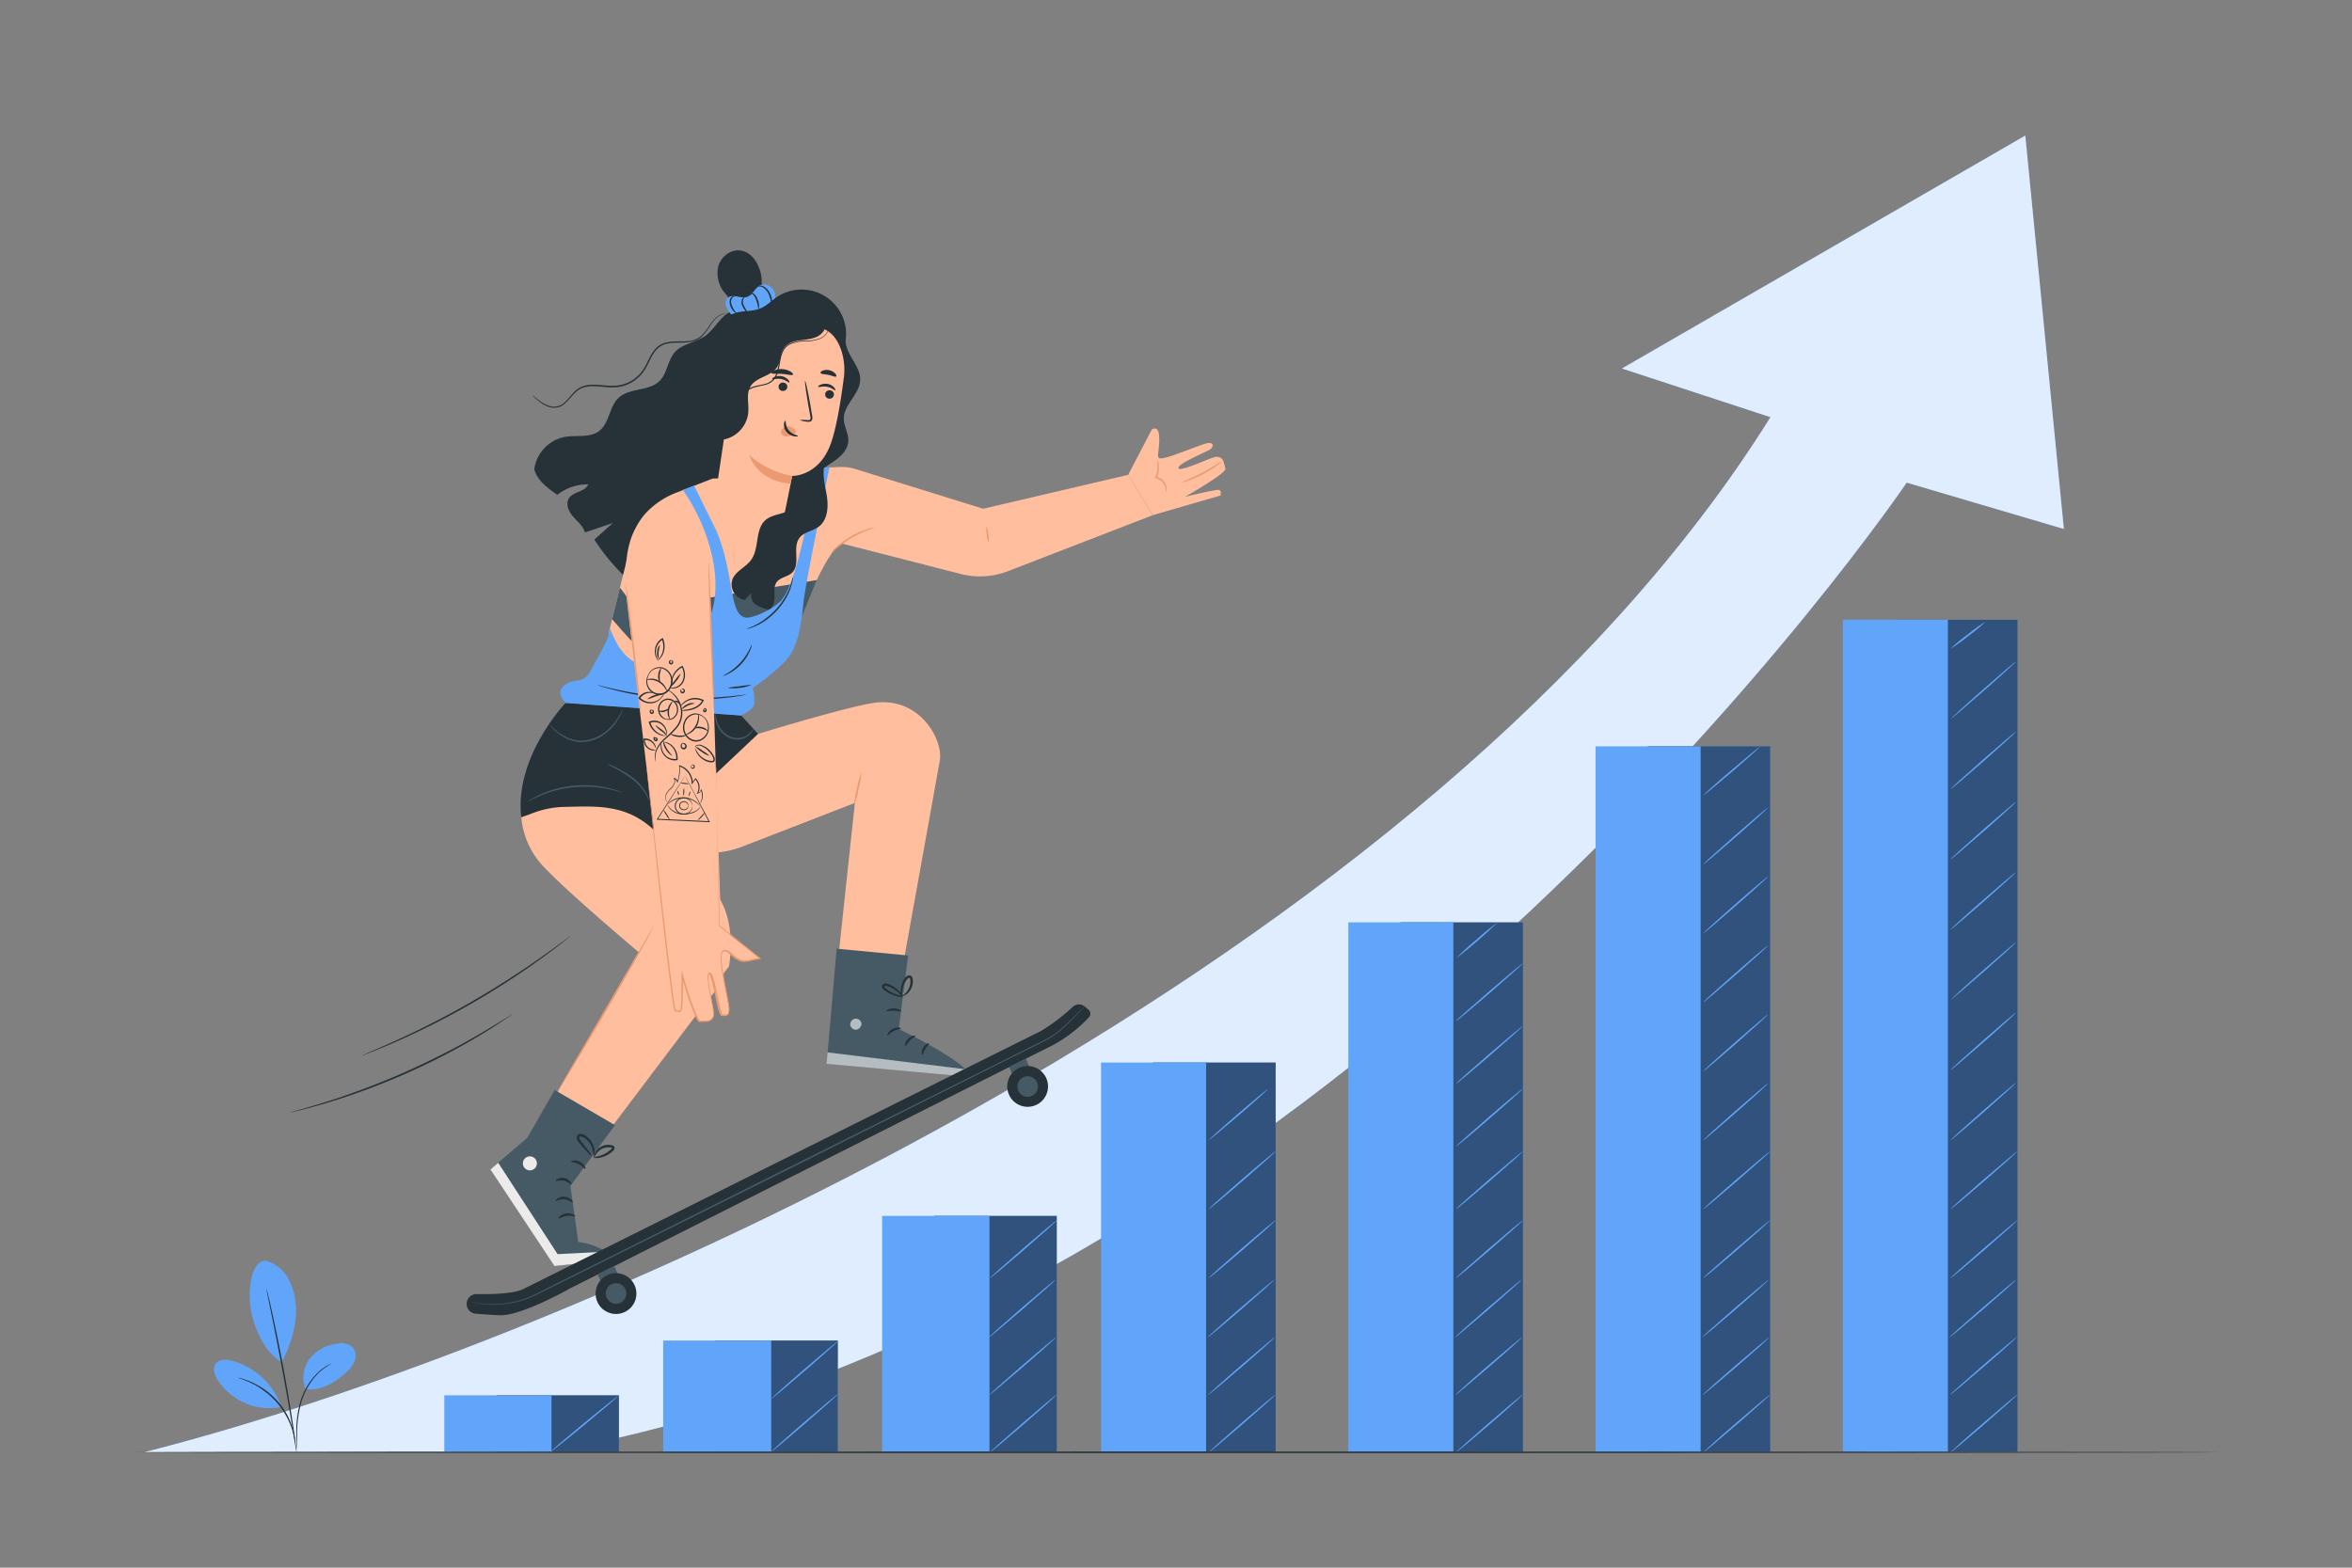 <svg preserveAspectRatio="none" xmlns="http://www.w3.org/2000/svg" viewBox="0 0 750 500"><rect x="0" y="0" width="750" height="500" fill="#808080" stroke="none"/><g id="freepik--Arrow--inject-11"><path d="M45.94,463.19c143.26-36.39,411-157.53,518.62-330.14l-47.37-15.52L645.82,43.24l12.3,125.47L608,153.93S430,417.13,175.59,463Z" style="fill:#60A5FA"></path><g style="opacity:0.8"><path d="M45.94,463.19c143.26-36.39,411-157.53,518.62-330.14l-47.37-15.52L645.82,43.24l12.3,125.47L608,153.93S430,417.13,175.59,463Z" style="fill:#fff"></path></g></g><g id="freepik--Character--inject-11"><path d="M163.44,323.42a5.59,5.59,0,0,1-.64.47l-1.88,1.28c-.81.55-1.82,1.22-3,2s-2.52,1.62-4,2.51c-3,1.84-6.66,3.91-10.78,6.1s-8.74,4.43-13.66,6.61-9.71,4.06-14.09,5.66-8.38,2.88-11.77,3.88c-1.68.52-3.23.92-4.58,1.3s-2.51.68-3.47.91l-2.21.53a5.07,5.07,0,0,1-.78.15,5.08,5.08,0,0,1,.75-.25l2.19-.62c1-.26,2.11-.58,3.45-1s2.87-.83,4.55-1.38c3.36-1,7.34-2.37,11.71-4s9.13-3.51,14-5.68,9.51-4.43,13.65-6.56,7.79-4.2,10.82-6c1.53-.87,2.88-1.72,4.08-2.44s2.22-1.36,3.05-1.89l1.93-1.19A4.15,4.15,0,0,1,163.44,323.42Z" style="fill:#263238"></path><path d="M181.91,298.51a4.08,4.08,0,0,1-.59.52l-1.75,1.4c-1.52,1.22-3.77,2.92-6.58,5a257.43,257.43,0,0,1-22.85,14.77,255.11,255.11,0,0,1-24.3,12.25c-3.2,1.39-5.8,2.46-7.62,3.16l-2.09.8a5.58,5.58,0,0,1-.75.25,3.93,3.93,0,0,1,.71-.34l2.06-.89c1.79-.75,4.37-1.88,7.54-3.31,6.34-2.86,15-7.08,24.2-12.36s17.22-10.6,22.89-14.62c2.84-2,5.11-3.67,6.67-4.84l1.81-1.32A4.86,4.86,0,0,1,181.91,298.51Z" style="fill:#263238"></path><path d="M170.35,149.75a12.22,12.22,0,0,1,9.83-10.42c3.7-.62,7.93.4,10.9-1.88,3.28-2.52,3.17-7.77,6.19-10.59,3.47-3.22,9.58-2,13-5.3,2.54-2.49,2.61-6.69,5-9.32s6.74-3,9.74-5.21c3.33-2.43,5.13-7.17,9.17-8a7.48,7.48,0,0,1,6.39,2.27,22.32,22.32,0,0,1,3.91,5.83l13.12,25a5.44,5.44,0,0,1,.78,2.2c.12,2.17-2.14,3.57-4,4.75a24.24,24.24,0,0,0-9.73,12.5c-1.08,3.19-1.83,7-4.87,8.5-2.36,1.13-5.39.34-7.55,1.8-3.12,2.1-2.16,6.93-3.69,10.37-1.42,3.21-5,5-8.38,5.73s-7,.9-10.3,2.12-6.38,4-6.47,7.52a67.7,67.7,0,0,1-13.87-15.52l5.9-5.29-8.9,3c-.59-2.06-2.4-3.48-3.8-5.09s-2.45-4-1.28-5.83c1.42-2.15,5.2-2,6.11-4.42a15.82,15.82,0,0,0-9.85,3.35c-3.12-2.22-6.26-4.43-7.33-8.11" style="fill:#263238"></path><path d="M169.8,126a6.6,6.6,0,0,1,.6.49c.38.32.94.8,1.71,1.36a10.48,10.48,0,0,0,3,1.6,4.8,4.8,0,0,0,4.26-.58c1.4-.93,2.41-2.54,3.86-4a7,7,0,0,1,2.69-1.69,10.19,10.19,0,0,1,3.32-.48c2.29,0,4.64.46,7.05.31a11.46,11.46,0,0,0,6.75-2.79,11,11,0,0,0,2.4-2.89c.64-1.07,1.14-2.21,1.72-3.31a11.73,11.73,0,0,1,2.06-3,6.55,6.55,0,0,1,3.08-1.75c2.27-.57,4.45-.3,6.43-.44a7.38,7.38,0,0,0,5-1.82,24.06,24.06,0,0,0,2.78-3.62,10.22,10.22,0,0,1,2.41-2.54,4.9,4.9,0,0,1,2-.86,2.83,2.83,0,0,1,.77,0,5,5,0,0,0-2.69,1,10.2,10.2,0,0,0-2.3,2.54,22.7,22.7,0,0,1-2.77,3.72,6.29,6.29,0,0,1-2.32,1.44,11,11,0,0,1-2.9.54c-2,.15-4.19-.09-6.33.47a6,6,0,0,0-2.85,1.64,11.41,11.41,0,0,0-2,2.93c-.56,1.08-1.07,2.23-1.72,3.34a12,12,0,0,1-9.56,5.92c-2.5.14-4.86-.35-7.08-.35a10,10,0,0,0-3.18.44,6.66,6.66,0,0,0-2.54,1.58c-1.41,1.36-2.46,3-3.95,4a5,5,0,0,1-2.35.84,5.62,5.62,0,0,1-2.2-.28,10.41,10.41,0,0,1-3-1.71,19.19,19.19,0,0,1-1.66-1.45A4.32,4.32,0,0,1,169.8,126Z" style="fill:#263238"></path><path d="M180.39,224.14s-16.46,17.19-14.17,36.56c0,0,29.69,12.71,30.88,13.07s13.45-4.34,13.45-4.34l31.19-35.36-5.41-5.9Z" style="fill:#263238"></path><path d="M198.65,226.19a4.53,4.53,0,0,1-.4,1.1,19.49,19.49,0,0,1-1.55,2.77,16.65,16.65,0,0,1-3.16,3.53,13.68,13.68,0,0,1-5.14,2.69,10.67,10.67,0,0,1-5.8,0,14.78,14.78,0,0,1-4.25-2.1A10.08,10.08,0,0,1,176,232a5.62,5.62,0,0,1-.45-.74c-.09-.18-.12-.27-.11-.28a11.53,11.53,0,0,0,3.08,2.93,15.12,15.12,0,0,0,4.17,1.94,10.33,10.33,0,0,0,5.54-.05,13.54,13.54,0,0,0,5-2.56,17.35,17.35,0,0,0,3.16-3.37C197.94,227.7,198.56,226.15,198.65,226.19Z" style="fill:#455a64"></path><path d="M240.27,232.27s0,.28-.22.71a5.11,5.11,0,0,1-1.26,1.57,5.82,5.82,0,0,1-2.74,1.26,6.3,6.3,0,0,1-3.64-.55,7.17,7.17,0,0,1-2.82-2.35,8.3,8.3,0,0,1-1.25-2.73,8.52,8.52,0,0,1-.25-2,1.74,1.74,0,0,1,.08-.73,25,25,0,0,0,.52,2.63,8.37,8.37,0,0,0,1.27,2.54,7.14,7.14,0,0,0,2.66,2.18,6.14,6.14,0,0,0,3.36.54,5.59,5.59,0,0,0,2.58-1.08A7.15,7.15,0,0,0,240.27,232.27Z" style="fill:#455a64"></path><path d="M193.68,243.65a12.81,12.81,0,0,1,2.49,1,31.1,31.1,0,0,1,5.59,3.35,16,16,0,0,1,4.3,4.9,9.91,9.91,0,0,1,.78,1.83,1.84,1.84,0,0,1,.15.72c-.08,0-.38-1-1.24-2.37a17.87,17.87,0,0,0-4.3-4.68A41.52,41.52,0,0,0,196,245,17.29,17.29,0,0,1,193.68,243.65Z" style="fill:#455a64"></path><path d="M198.38,252.77c0,.09-1.68-.53-4.45-1.11A36.57,36.57,0,0,0,189,251a36.89,36.89,0,0,0-12,1.17,36.53,36.53,0,0,0-4.68,1.61c-2.61,1.1-4.1,2-4.15,1.95a5.27,5.27,0,0,1,1-.7,11,11,0,0,1,1.26-.72c.5-.26,1.06-.58,1.72-.86a33.66,33.66,0,0,1,4.71-1.73,34.4,34.4,0,0,1,12.17-1.19,34.06,34.06,0,0,1,4.95.79c.7.14,1.31.35,1.86.51a12.79,12.79,0,0,1,1.37.46A5.62,5.62,0,0,1,198.38,252.77Z" style="fill:#455a64"></path><path d="M268,148.94l-9.92.35-4.24,43,2.06,3.55c0-.54,7.52-19.88,12.4-22.53l38,9.74a24.88,24.88,0,0,0,15.16-.89l46.11-17.85-7.79-12.88L313.5,162.26l-40.86-12.7A14.17,14.17,0,0,0,268,148.94Z" style="fill:#ffbe9d"></path><path d="M279,168.23a53.38,53.38,0,0,0-7.47,3.31A53.78,53.78,0,0,0,265,176.4a8.34,8.34,0,0,1,1.62-1.8,25.65,25.65,0,0,1,4.69-3.49,26.3,26.3,0,0,1,5.36-2.37A8.67,8.67,0,0,1,279,168.23Z" style="fill:#eb996e"></path><path d="M314.56,167.87a7.45,7.45,0,0,1,.59,2.64,7.35,7.35,0,0,1,.08,2.69,14.14,14.14,0,0,1-.67-5.33Z" style="fill:#eb996e"></path><path d="M359.76,151.41,367.28,137s2-1.45,2.3,1.75c.37,3.81-.81,6.68,0,7.34,1.18,1,13.56-4.56,15.59-4.78s1.71,1.19.89,1.91-10.53,4.56-10.28,6.06,10-3.28,11.85-3.56a2.25,2.25,0,0,1,2.46,1.33l.68,2.41c.41,1.45-12.92,9-12.92,9s10.08-2.49,10.86-2.19.55.71.5,1.77l-21.62,6.25" style="fill:#ffbe9d"></path><path d="M389.76,147.08a7.69,7.69,0,0,1-1.65,1.38,39.42,39.42,0,0,1-9.14,4.82,8,8,0,0,1-2.07.59c0-.14,3-1.26,6.56-3.15S389.67,147,389.76,147.08Z" style="fill:#eb996e"></path><path d="M371.87,157a8.83,8.83,0,0,0-.27-1.71,4.11,4.11,0,0,0-2.78-2.69l-.21-.05-.31-.07.13-.28a8.69,8.69,0,0,0,.69-3.91c-.05-1-.23-1.66-.15-1.68a3.57,3.57,0,0,1,.5,1.64,7.8,7.8,0,0,1-.58,4.15l-.19-.35.24.06a4.29,4.29,0,0,1,3,3.08A2.47,2.47,0,0,1,371.87,157Z" style="fill:#eb996e"></path><path d="M241.74,234.07s29.94-9.17,37.73-10c14.32-1.46,21.31,12.25,20.22,18.44-1.8,10.17-14.08,78.22-14.08,78.22l-20.14,2,7.13-66.65L236.77,270a30.06,30.06,0,0,1-28.89-4h0Z" style="fill:#ffbe9d"></path><path d="M274.71,246.24a29,29,0,0,1-.94,5.39,29.2,29.2,0,0,1-1.43,5.29,30,30,0,0,1,.94-5.4A31,31,0,0,1,274.71,246.24Z" style="fill:#eb996e"></path><path d="M194.37,200.77l7.18-28.94a18.73,18.73,0,0,1,5-8.81h0a26.34,26.34,0,0,1,9-5.85l11.69-4.54,34.14-1.2L254,195.89l-24.74,18.69-15.7,7-21-4.84Z" style="fill:#ffbe9d"></path><polygon points="226.34 190.59 260.45 185 255.66 196.69 252.13 202.2 227.92 211.34 226.34 190.59" style="fill:#455a64"></polygon><path d="M180.39,224.14s-3.73-3.28-.2-5.72,5.69.12,8.35-4.87,5.69-9.68,5.83-12.78,5.54,25.79,28.29,1.82c7.28-7.67,6.25-20.47,3-30.43a61.66,61.66,0,0,0-7.91-15.91l3.58-1.35,7.12,14.42C234.26,183,232.33,196.57,238,197c2,.15,8.66-2.55,11.35-5.8,6-7.27,9.74-37.4,12-42l3.14-.11s-7.74,37.23-8.34,43.47c-.51,5.42-1.46,13.2-5,17.45s-11.08,9.42-11.08,9.42.93,4.32.21,5.78-3.93,3-3.93,3l-55.94-4" style="fill:#60A5FA"></path><path d="M195.19,197.48s6.58,7.59,6.53,7.21-1.64-14.13-1.64-14.13l-2.4-3.13Z" style="fill:#455a64"></path><path d="M239.73,205.51a6,6,0,0,1-.58,2,14.89,14.89,0,0,1-6.82,7.36,6.1,6.1,0,0,1-2,.73,18.65,18.65,0,0,0,9.38-10.12Z" style="fill:#263238"></path><path d="M239.64,218.47a16.44,16.44,0,0,1-7.65.95,24.4,24.4,0,0,1,3.82-.53A23.9,23.9,0,0,1,239.64,218.47Z" style="fill:#263238"></path><path d="M238,221.55l-.48.12-1.37.25c-1.19.21-2.93.45-5.09.67a101.27,101.27,0,0,1-16.92.33,102.39,102.39,0,0,1-16.74-2.47c-2.11-.5-3.81-1-5-1.32l-1.33-.42a2.13,2.13,0,0,1-.46-.18,1.55,1.55,0,0,1,.48.08l1.36.33c1.17.3,2.87.71,5,1.16A113.48,113.48,0,0,0,231,222.24c2.15-.18,3.89-.37,5.09-.52l1.39-.15A1.68,1.68,0,0,1,238,221.55Z" style="fill:#263238"></path><path d="M252.83,184a2.92,2.92,0,0,1-.07.92,6.62,6.62,0,0,1-.2,1.06,13,13,0,0,1-.39,1.38,19.22,19.22,0,0,1-1.53,3.42,24.53,24.53,0,0,1-2.69,3.71,25,25,0,0,1-3.38,3.08,19.48,19.48,0,0,1-3.21,1.92,11.24,11.24,0,0,1-1.32.56,7.2,7.2,0,0,1-1,.34,2.93,2.93,0,0,1-.91.18c0-.09,1.25-.43,3.1-1.4a21.91,21.91,0,0,0,3.09-2,27,27,0,0,0,3.29-3,27.29,27.29,0,0,0,2.66-3.61,21.64,21.64,0,0,0,1.59-3.3C252.57,185.29,252.73,184,252.83,184Z" style="fill:#263238"></path><path d="M289.59,304.74l-3,23.44s22.82,10.93,22.69,15.32l-45.67-4.19,3.18-36.73Z" style="fill:#455a64"></path><g style="opacity:0.6"><path d="M272.62,324.91a1.88,1.88,0,0,0-1.49,2,1.81,1.81,0,0,0,2,1.49,2,2,0,0,0,1.56-2.14,1.86,1.86,0,0,0-2.23-1.32" style="fill:#fff"></path></g><g style="opacity:0.6"><path d="M263.58,339.31l.32-3.66L307.66,341s1.95,1.07,1.59,2.48Z" style="fill:#fff"></path></g><path d="M287.32,328c0,.22-1.15.22-2.32.84s-1.83,1.5-2,1.39.26-1.36,1.68-2.09S287.39,327.82,287.32,328Z" style="fill:#263238"></path><path d="M291.93,330.44c0,.22-1,.51-1.81,1.39s-1.16,1.85-1.38,1.82-.25-1.31.82-2.37S291.94,330.23,291.93,330.44Z" style="fill:#263238"></path><path d="M294.12,336.42c-.2,0-.41-1.11.27-2.28s1.78-1.56,1.85-1.36-.63.78-1.17,1.75S294.35,336.42,294.12,336.42Z" style="fill:#263238"></path><path d="M287.41,322.6c-.11.2-1.11-.21-2.37-.24s-2.29.28-2.39.08.92-.91,2.41-.85S287.54,322.44,287.41,322.6Z" style="fill:#263238"></path><path d="M287.93,317.86a4.35,4.35,0,0,1-2.29-.22,11,11,0,0,1-3.57-1.77,2.77,2.77,0,0,1-.64-.61,1,1,0,0,1,0-1.19,1.25,1.25,0,0,1,1-.42,2.73,2.73,0,0,1,.84.2,8.71,8.71,0,0,1,1.38.61,8.12,8.12,0,0,1,2,1.58c1,1.08,1.26,1.95,1.18,2s-.56-.68-1.56-1.59a9.24,9.24,0,0,0-1.94-1.33,9.13,9.13,0,0,0-1.27-.53c-.48-.17-.89-.21-1,0s-.06.11,0,.26a2.34,2.34,0,0,0,.48.44,11.29,11.29,0,0,0,1.14.8,12.6,12.6,0,0,0,2.13,1.05A15.89,15.89,0,0,1,287.93,317.86Z" style="fill:#263238"></path><path d="M287.61,318.15a3.66,3.66,0,0,1-.4-2.26,7.57,7.57,0,0,1,.54-2.48,7.46,7.46,0,0,1,.71-1.33,1.89,1.89,0,0,1,1.57-1,1.06,1.06,0,0,1,.89.72,2.87,2.87,0,0,1,.16.86,4.87,4.87,0,0,1-.14,1.54,5.3,5.3,0,0,1-1.19,2.28c-1,1.1-2,1.28-2,1.2s.75-.48,1.54-1.55a5.18,5.18,0,0,0,.92-2.08,4.86,4.86,0,0,0,.08-1.33c0-.49-.17-.9-.36-.87s-.65.31-.87.68a7.55,7.55,0,0,0-.68,1.19,8.14,8.14,0,0,0-.65,2.24C287.57,317.27,287.74,318.13,287.61,318.15Z" style="fill:#263238"></path><path d="M238.52,97.14a6.86,6.86,0,0,0,4-4.5,11,11,0,0,0-.12-6.16c-.87-3.06-3-6.08-6.2-6.57s-6.24,1.91-7.13,4.94a9.76,9.76,0,0,0,2.23,8.8c2,2.4,2.62,4.57,7.21,3.49" style="fill:#263238"></path><path d="M233.33,100.31c-.79-.28-1.87-2.58-2-3.42a2.27,2.27,0,0,1,1.08-2.12c1.7-1,3.93.55,5.8-.07s2.47-2.86,4.15-3.67a3.46,3.46,0,0,1,4.22,1.32,4.65,4.65,0,0,1,.06,4.61,7.12,7.12,0,0,1-3.59,3.09,15.63,15.63,0,0,1-4.69,1" style="fill:#60A5FA"></path><path d="M235,100c0,.06-.42-.1-.91-.54a4.59,4.59,0,0,1-1.3-2.22,3.17,3.17,0,0,1-.08-1.46,1.72,1.72,0,0,1,.61-1.06c.6-.46,1.11-.26,1.07-.2s-.43,0-.83.46a2.2,2.2,0,0,0-.28,2.14A7.74,7.74,0,0,0,235,100Z" style="fill:#263238"></path><path d="M238.46,100.24c-.07,0-.23-.28-.54-.73a13.34,13.34,0,0,1-1.17-1.84,2.63,2.63,0,0,1-.09-2.28c.29-.55.7-.68.72-.62s-.23.28-.39.76a2.58,2.58,0,0,0,.22,1.93c.34.72.79,1.35,1,1.88S238.52,100.22,238.46,100.24Z" style="fill:#263238"></path><path d="M241.89,98.7c-.14,0-.15-1.38-.74-2.93a4.69,4.69,0,0,0-1-1.78c-.38-.33-.74-.27-.75-.34s.38-.29.95,0a3.81,3.81,0,0,1,1.25,1.89A4.57,4.57,0,0,1,241.89,98.7Z" style="fill:#263238"></path><path d="M246,97.72a10.38,10.38,0,0,0-1-4.11,5,5,0,0,0-2-2.11,2.16,2.16,0,0,0-1.18-.07c-.07,0,.41-.51,1.29-.27a4.58,4.58,0,0,1,2.3,2.21,6.38,6.38,0,0,1,.83,3A2.31,2.31,0,0,1,246,97.72Z" style="fill:#263238"></path><path d="M269.81,107.09c-.66,2.46.55,5,1.85,7.2s2.76,4.5,2.64,7c-.21,4.51-5.29,7.75-5.24,12.26,0,2.42,1.56,4.66,1.45,7.08s-1.76,4.32-3.61,5.76-4,2.53-5.66,4.14-3,3.88-4.45,5.88L255.32,165l-5.87,1.34L251,139.2" style="fill:#263238"></path><path d="M230.75,103.49c.37-2.27,2.8-3.62,5.07-4s4.66-.28,6.78-1.18c1.88-.79,3.34-2.32,5-3.48a14.19,14.19,0,0,1,22.18,10.92c.19,3.38-1.1,7.08-4.05,8.73-3.43,1.91-7.69.52-11.32-1s-7.75-3.09-11.33-1.48c-2.16,1-3.67,2.93-5.22,4.72s-3.41,3.56-5.75,3.89-5.08-1.55-4.71-3.89" style="fill:#263238"></path><path d="M239.58,105.68a3.84,3.84,0,0,0-4.12,3.19h0l-7.64,51.54c-1.07,6.06,7.55,8.19,14,9.29l.13-.63c6.55,1.11,6.8,1.55,8-4.18,2-9.57,2.67-13.17,2.67-13.11s8.51.2,12.28-10.23c1.87-5.19,3.28-14,4.2-21.28.83-6.54-1.94-15.28-8.5-15.83Z" style="fill:#ffbe9d"></path><path d="M265.91,126a1.4,1.4,0,0,1-1.6,1.14,1.34,1.34,0,0,1-1.18-1.52,1.39,1.39,0,0,1,1.59-1.13A1.34,1.34,0,0,1,265.91,126Z" style="fill:#263238"></path><path d="M266.36,124.47c-.2.15-1.1-.83-2.59-1.11s-2.71.26-2.84,0,.17-.39.71-.65a3.92,3.92,0,0,1,2.32-.25,3.7,3.7,0,0,1,2,1.1C266.37,124.05,266.46,124.41,266.36,124.47Z" style="fill:#263238"></path><path d="M251.05,123.54a1.39,1.39,0,0,1-1.59,1.14,1.35,1.35,0,0,1-1.19-1.52,1.4,1.4,0,0,1,1.6-1.13A1.33,1.33,0,0,1,251.05,123.54Z" style="fill:#263238"></path><path d="M251.71,122c-.21.14-1.11-.83-2.59-1.11s-2.72.25-2.85,0,.18-.39.72-.64a3.82,3.82,0,0,1,2.32-.26,3.64,3.64,0,0,1,2,1.11C251.71,121.54,251.81,121.89,251.71,122Z" style="fill:#263238"></path><path d="M255,134a10.24,10.24,0,0,1,2.5,0c.38,0,.76,0,.87-.22a2,2,0,0,0,0-1.17l-.57-3.11c-.77-4.41-1.25-8-1.07-8s.95,3.52,1.72,7.93c.18,1.08.35,2.12.52,3.11a2.27,2.27,0,0,1-.09,1.53,1,1,0,0,1-.73.43,2.73,2.73,0,0,1-.66,0A9.66,9.66,0,0,1,255,134Z" style="fill:#263238"></path><path d="M252.66,151.78a27.91,27.91,0,0,1-13.68-6.6s2.08,8.06,13.05,9.11Z" style="fill:#eb996e"></path><path d="M253.68,137.46a2.72,2.72,0,0,0-2.21-1.45,2.5,2.5,0,0,0-1.86.58,1.58,1.58,0,0,0-.46,1.75,1.83,1.83,0,0,0,1.86.86,5.56,5.56,0,0,0,2.11-.77,1.54,1.54,0,0,0,.51-.35.51.51,0,0,0,.1-.56" style="fill:#eb996e"></path><path d="M250.42,134.19c.25,0-.06,1.65,1.1,3.06s2.92,1.56,2.89,1.78-.45.24-1.18.13a4.15,4.15,0,0,1-2.42-1.4,3.58,3.58,0,0,1-.82-2.55C250.06,134.53,250.32,134.16,250.42,134.19Z" style="fill:#263238"></path><path d="M252.87,119.48c-.22.38-1.67-.1-3.45-.22s-3.28.08-3.45-.32c-.07-.2.25-.53.9-.81a6,6,0,0,1,5.25.41C252.71,118.92,253,119.3,252.87,119.48Z" style="fill:#263238"></path><path d="M266.64,120.07c-.33.28-1.28-.26-2.51-.51s-2.32-.21-2.49-.61c-.07-.19.16-.5.67-.73a3.72,3.72,0,0,1,4,.9C266.71,119.55,266.78,119.92,266.64,120.07Z" style="fill:#263238"></path><path d="M225.22,139.62a9.73,9.73,0,0,0,13.41-8.36c.17-2.71-.73-5.67.67-8,1.85-3.07,6.68-3.19,8.55-6.25,1.08-1.78.88-4.15,2.05-5.87s3.16-2.28,5.1-2.58,4-.38,5.71-1.27,3.13-2.93,2.47-4.78a104.08,104.08,0,0,0-24.62,1.16c-1.88.32-3.88.75-5.22,2.11s-1.78,3.58-2.07,5.58Q229.14,126,227,140.61" style="fill:#263238"></path><path d="M217.69,147.44a3.11,3.11,0,0,1,.1-.73,5.61,5.61,0,0,1,.83-1.93A8.85,8.85,0,0,1,221,142.4a14.36,14.36,0,0,1,4-1.89c1.55-.51,3.3-.91,5.11-1.55a11.65,11.65,0,0,0,5.06-3.19,6.17,6.17,0,0,0,1.42-2.87,17.52,17.52,0,0,0,.16-3.42,9.14,9.14,0,0,1,.45-3.6,4.09,4.09,0,0,1,1.09-1.55,5.38,5.38,0,0,1,1.67-.93c1.2-.43,2.44-.57,3.6-.87a5.54,5.54,0,0,0,3-1.64,7.09,7.09,0,0,0,1.38-3.06c.26-1.09.4-2.19.63-3.25a9.4,9.4,0,0,1,1.07-3,5.62,5.62,0,0,1,1-1.19,5.66,5.66,0,0,1,1.25-.83,13.87,13.87,0,0,1,5.28-.93,12.21,12.21,0,0,0,4.29-.73,4.93,4.93,0,0,0,2.4-2.15,3.47,3.47,0,0,0,.43-2c-.07-.48-.19-.71-.16-.72a2.51,2.51,0,0,1,.22.71,3.35,3.35,0,0,1-.38,2.06,4.92,4.92,0,0,1-2.44,2.25,12.4,12.4,0,0,1-4.35.81,13.48,13.48,0,0,0-5.17.94,4.78,4.78,0,0,0-1.18.79,5,5,0,0,0-.92,1.13,9.29,9.29,0,0,0-1,2.92c-.22,1-.36,2.15-.61,3.27a7.44,7.44,0,0,1-1.45,3.19,5.88,5.88,0,0,1-3.17,1.75,35.69,35.69,0,0,0-3.57.86,5.18,5.18,0,0,0-1.56.87,3.79,3.79,0,0,0-1,1.42,8.85,8.85,0,0,0-.44,3.47,17.65,17.65,0,0,1-.17,3.49,6.46,6.46,0,0,1-1.5,3,12,12,0,0,1-5.2,3.26c-1.83.63-3.58,1-5.13,1.51a14.33,14.33,0,0,0-4,1.82,8.74,8.74,0,0,0-2.35,2.3,6.06,6.06,0,0,0-.87,1.88C217.73,147.19,217.71,147.45,217.69,147.44Z" style="fill:#263238"></path><path d="M255.94,153.28c-2.16,1.59-1.13,5.52-2.47,7.84-1.74,3-6.48,2.42-9.21,4.62-3.62,2.93-2,9.07-4.75,12.84-1.67,2.32-4.8,3.47-5.91,6.1a5.07,5.07,0,0,0,3.85,6.69l2.14-2.25a3.58,3.58,0,0,0,1.5,3.74,10.56,10.56,0,0,0,4,1.54c1.51-.56,1.93-2.49,1.89-4.1s-.26-3.39.71-4.67c1.17-1.55,3.53-1.65,4.92-3,2.76-2.67,0-7.87,2.26-11,1.44-2,4.28-2.2,6.22-3.66,2.81-2.11,3.11-6.2,2.58-9.67s-1.61-7-.68-10.41" style="fill:#263238"></path><path d="M169.1,259.65a29.82,29.82,0,0,1,11-2.3c11.21-.22,21.87-1.21,31.65,10.88l15.65,15.62c5.64,6.21,6.36,16.11,5.06,24.39l-1.61,2.05c-.67,4.26-5.24,8.55-7.74,12l-39.95,52.92-13.37-13.1,33.85-58.45s-26.38-22.18-31.83-29a26.13,26.13,0,0,1-5.58-14Z" style="fill:#ffbe9d"></path><path d="M208.4,295.48a2.54,2.54,0,0,1-.25.57l-.82,1.58c-.72,1.37-1.79,3.34-3.13,5.76-2.68,4.84-6.48,11.48-10.74,18.77s-8.18,13.85-11.05,18.58L179,346.33l-1,1.51a2.81,2.81,0,0,1-.36.5,2.76,2.76,0,0,1,.27-.55l.88-1.56,3.28-5.67L193,321.9l10.87-18.69c1.36-2.35,2.46-4.28,3.27-5.68l.9-1.53A3.29,3.29,0,0,1,208.4,295.48Z" style="fill:#eb996e"></path><path d="M184.4,396.09l-2.51-17.83,14.2-19.41-19.2-11.2-8.8,15.3-11.71,10,20.43,30.79,18.64-2S193.62,397.45,184.4,396.09Z" style="fill:#455a64"></path><path d="M156.38,373l20.43,30.79,18.64-2a7.77,7.77,0,0,0-2.4-2.57L177.8,400l-18.93-29.14Z" style="fill:#ebebeb"></path><path d="M183.41,387.91c-.12.2-1.26-.29-2.7-.1s-2.43.91-2.59.74.74-1.35,2.49-1.56S183.56,387.74,183.41,387.91Z" style="fill:#263238"></path><path d="M182.63,383.5c-.17.15-1.12-.86-2.63-1s-2.64.67-2.78.49.11-.41.6-.75a3.52,3.52,0,0,1,4.36.4C182.6,383.07,182.72,383.44,182.63,383.5Z" style="fill:#263238"></path><path d="M182.15,377.78c-.2.13-1-.88-2.29-1.19s-2.47.24-2.59,0,.15-.37.65-.62a3.25,3.25,0,0,1,3.93.93C182.18,377.38,182.24,377.73,182.15,377.78Z" style="fill:#263238"></path><path d="M186.66,372.83c-.21.1-.85-.9-2.09-1.53s-2.4-.61-2.44-.84,1.32-.68,2.83.11S186.88,372.78,186.66,372.83Z" style="fill:#263238"></path><path d="M188.68,368.74c-.08.08-.78-.61-1.83-1.77L185,364.9a6.06,6.06,0,0,1-1-1.42,1.5,1.5,0,0,1,0-1.14,1.17,1.17,0,0,1,1.06-.71,3.42,3.42,0,0,1,1.84.72,6.22,6.22,0,0,1,1.27,1.17,6.44,6.44,0,0,1,1.27,2.58,3.58,3.58,0,0,1-.15,2.59,22.22,22.22,0,0,0-.42-2.43,6.33,6.33,0,0,0-1.28-2.25,5.8,5.8,0,0,0-1.14-1,3,3,0,0,0-1.36-.57c-.19,0-.27.07-.33.21a.69.69,0,0,0,0,.53,6.23,6.23,0,0,0,.86,1.22l1.68,2.19A7.79,7.79,0,0,1,188.68,368.74Z" style="fill:#263238"></path><path d="M189.41,369.23c-.09,0-.12-1,.77-2.22a4.69,4.69,0,0,1,5.42-1.58.89.89,0,0,1,.36.63,1.23,1.23,0,0,1-.16.62,3,3,0,0,1-.61.66,9.17,9.17,0,0,1-1.24.89,8.08,8.08,0,0,1-2.38.95,3.79,3.79,0,0,1-2.32,0c0-.14.87-.16,2.17-.6a9,9,0,0,0,2.13-1,7.73,7.73,0,0,0,1.1-.85,2.61,2.61,0,0,0,.44-.47c.07-.17,0-.12,0-.17a1.59,1.59,0,0,0-.56-.14,4.22,4.22,0,0,0-.71,0,4.67,4.67,0,0,0-1.31.23,4.5,4.5,0,0,0-1.9,1.24C189.73,368.38,189.54,369.27,189.41,369.23Z" style="fill:#263238"></path><path d="M171.19,370.83a2.23,2.23,0,1,1-2.45-2A2.22,2.22,0,0,1,171.19,370.83Z" style="fill:#ebebeb"></path><path d="M212.52,297.64s1.69,24.25,2.71,24.55,1.36.62,1.84-.06.44-11.07.44-11.07,4.21,14.76,5.71,14.7l2.51-.09a2.23,2.23,0,0,0,1.87-2.07c.17-1.85-2.91-13.3-1.4-13.18s3,13.63,4.16,13.42,1.85.43,2.12-1.58-4-17.45-2-18.86,3.83,3.89,7.82,3.08l4-.81-16.54-13Z" style="fill:#ffbe9d"></path><path d="M213.51,307.26l-13.58-115.5s-3.58-24.92,9.17-28.57c9.84-2.82,17.06,8.94,17.2,18.1s3.8,119.76,3.8,119.76Z" style="fill:#ffbe9d"></path><path d="M225.94,179.26c.14,0,.63,10.43,1.1,23.3s.74,23.32.6,23.32-.63-10.43-1.1-23.3S225.8,179.26,225.94,179.26Z" style="fill:#eb996e"></path><path d="M199.56,186c.13,0,1.33,9.32,2.67,20.83s2.31,20.88,2.17,20.9-1.34-9.31-2.68-20.84S199.42,186,199.56,186Z" style="fill:#eb996e"></path><path d="M206.77,215.18s0-.1.09-.28a2.89,2.89,0,0,1,.43-.68,3.87,3.87,0,0,1,2.49-1.39,3.74,3.74,0,0,1,2,.25,4.35,4.35,0,0,1,1.82,1.49,4.56,4.56,0,0,1,.85,2.56,4.82,4.82,0,0,1-.86,2.76,4,4,0,0,1-2.23,1.64,4,4,0,0,1-2.52-.15,4.28,4.28,0,0,1-2.69-3.37,4.58,4.58,0,0,1,.61-2.94,2.43,2.43,0,0,1,.51-.63c.13-.12.22-.16.23-.15a5,5,0,0,0-.6.87,4.64,4.64,0,0,0-.45,2.8,4,4,0,0,0,2.51,3,3.79,3.79,0,0,0,2.29.1,3.69,3.69,0,0,0,2-1.47,4.36,4.36,0,0,0,.78-2.48,4.16,4.16,0,0,0-.74-2.32,4.06,4.06,0,0,0-1.64-1.39,3.45,3.45,0,0,0-1.81-.28,3.86,3.86,0,0,0-2.4,1.19C207,214.83,206.81,215.2,206.77,215.18Z" style="fill:#263238"></path><path d="M212.7,220.52c-.07,0-.25-.43-.66-1.05a6.36,6.36,0,0,0-2.06-1.94,5.63,5.63,0,0,0-2.65-.72,8.5,8.5,0,0,1-1.18,0c0-.06.42-.27,1.17-.34a5,5,0,0,1,2.86.65,5.54,5.54,0,0,1,2.11,2.17A2.6,2.6,0,0,1,212.7,220.52Z" style="fill:#263238"></path><path d="M210.51,217.76a3.16,3.16,0,0,1-.6-2.45,3.1,3.1,0,0,1,1-2.31,15.73,15.73,0,0,0-.56,2.35A17.43,17.43,0,0,0,210.51,217.76Z" style="fill:#263238"></path><path d="M224.2,228.55s.09,0,.25.13a3.48,3.48,0,0,1,.59.53,4.52,4.52,0,0,1,1,2.82,4.35,4.35,0,0,1-2,3.85,3.78,3.78,0,0,1-2.46.62,4.2,4.2,0,0,1-2.46-1.23,4.58,4.58,0,0,1-1.29-2.57,5,5,0,0,1,.4-2.68,4,4,0,0,1,3.39-2.48,3.91,3.91,0,0,1,2.67,1,2.63,2.63,0,0,1,.53.6c.1.16.12.26.11.27a4.78,4.78,0,0,0-.74-.73,3.87,3.87,0,0,0-2.55-.81,3.76,3.76,0,0,0-3.06,2.35,4.47,4.47,0,0,0-.33,2.42,4,4,0,0,0,1.16,2.31,3.81,3.81,0,0,0,2.21,1.11,3.41,3.41,0,0,0,2.22-.53,4,4,0,0,0,1.46-1.59,4.15,4.15,0,0,0,.44-1.9,4.53,4.53,0,0,0-.85-2.7A8.85,8.85,0,0,0,224.2,228.55Z" style="fill:#263238"></path><path d="M218.65,234.28c0-.07.41-.21,1-.59a6,6,0,0,0,2-2,6.57,6.57,0,0,0,.94-2.75,8.35,8.35,0,0,1,.12-1.25,2.43,2.43,0,0,1,.18,1.28,5.94,5.94,0,0,1-.88,3,5.38,5.38,0,0,1-2.23,2A2.06,2.06,0,0,1,218.65,234.28Z" style="fill:#263238"></path><path d="M221.42,232.26a2.63,2.63,0,0,1,2.34-.37,2.83,2.83,0,0,1,2,1.31,13.84,13.84,0,0,0-2.11-.86A13.36,13.36,0,0,0,221.42,232.26Z" style="fill:#263238"></path><path d="M212.47,229.43a1.29,1.29,0,0,1-.78-.16,3.18,3.18,0,0,1-1.54-1.63,3.51,3.51,0,0,1,.28-3.38A3.06,3.06,0,0,1,212,223a3.13,3.13,0,0,1,2.09,0,3.3,3.3,0,0,1,1.65,1.39,3.79,3.79,0,0,1,.5,2,3.35,3.35,0,0,1-1.67,2.89,3,3,0,0,1-2.16.18c-.5-.16-.7-.4-.69-.42a6,6,0,0,0,.73.25,3,3,0,0,0,2-.3,3,3,0,0,0,1.42-2.61,3.41,3.41,0,0,0-.45-1.77,2.88,2.88,0,0,0-1.44-1.2,2.62,2.62,0,0,0-3.18,1,3.21,3.21,0,0,0-.33,3,3.27,3.27,0,0,0,1.34,1.6C212.19,229.36,212.47,229.39,212.47,229.43Z" style="fill:#263238"></path><path d="M214.67,223.61a7.54,7.54,0,0,0-1.32,2.8,7.77,7.77,0,0,0,.36,3.13s-.29-.25-.53-.82a4.63,4.63,0,0,1-.25-2.39,4.31,4.31,0,0,1,1-2.15C214.32,223.73,214.64,223.57,214.67,223.61Z" style="fill:#263238"></path><path d="M213.33,225.94c.09.07-.46.84-1.5,1.08a1.9,1.9,0,0,1-1.8-.29c0-.13.8.07,1.7-.16S213.25,225.84,213.33,225.94Z" style="fill:#263238"></path><path d="M213.63,219.22s.24,0,.64.07a3.25,3.25,0,0,0,1.66-.34,3.75,3.75,0,0,0,1.74-1.83,5.07,5.07,0,0,0,.18-3.22,5.85,5.85,0,0,0-.47-1.21l.26.1a6.17,6.17,0,0,0-3.15,3.69,14.91,14.91,0,0,0-.4,2.07A1.59,1.59,0,0,1,214,218a5.57,5.57,0,0,1,.21-1.59,6.27,6.27,0,0,1,3.25-4l.16-.08.1.18a5.43,5.43,0,0,1,.52,1.31,5.37,5.37,0,0,1-.24,3.52,3.9,3.9,0,0,1-2,1.95,3.14,3.14,0,0,1-1.8.22A1.29,1.29,0,0,1,213.63,219.22Z" style="fill:#263238"></path><path d="M217.05,214.83a7.2,7.2,0,0,1-1.44,2.42,6.7,6.7,0,0,1-2,1.93,13,13,0,0,1,1.65-2.23A12,12,0,0,1,217.05,214.83Z" style="fill:#263238"></path><path d="M211.85,220.92a1.43,1.43,0,0,1-.19.6,4.63,4.63,0,0,1-1,1.36,4.87,4.87,0,0,1-2.07,1.27,4.73,4.73,0,0,1-2.92-.1,5,5,0,0,1-2-1.28l-.12-.13.09-.14a3.92,3.92,0,0,1,3.26-1.83,2.16,2.16,0,0,1,1.41.37A9.4,9.4,0,0,0,207,221a3.81,3.81,0,0,0-2.93,1.79l0-.28a5,5,0,0,0,1.82,1.16,4.54,4.54,0,0,0,2.69.12,4.68,4.68,0,0,0,2-1.1A8.92,8.92,0,0,0,211.85,220.92Z" style="fill:#263238"></path><path d="M206.37,223.05a5.86,5.86,0,0,1,2.44-1.35,5.44,5.44,0,0,1,2.72-.42,18.64,18.64,0,0,1-2.58.86A18.39,18.39,0,0,1,206.37,223.05Z" style="fill:#263238"></path><path d="M209.13,243s0-.08-.12-.26a4.38,4.38,0,0,1-.19-.82,6,6,0,0,1,.49-3,10.88,10.88,0,0,1,2.67-3.53,29.18,29.18,0,0,0,3.73-3.73,7.34,7.34,0,0,0,1.21-2.42,7.49,7.49,0,0,0,.21-2.56,8.35,8.35,0,0,0-1.52-4.05,10,10,0,0,0-2-2.08,8,8,0,0,1-.85-.65,3.07,3.07,0,0,1,.94.5,8.75,8.75,0,0,1,2.15,2,8.35,8.35,0,0,1,1.68,4.21,7.69,7.69,0,0,1-.2,2.72,7.56,7.56,0,0,1-1.28,2.59,27.93,27.93,0,0,1-3.8,3.76,11,11,0,0,0-2.66,3.35,6.06,6.06,0,0,0-.59,2.88C209,242.58,209.17,243,209.13,243Z" style="fill:#263238"></path><path d="M216.91,224.94c-.12,0-.31-.48-.82-.82s-1-.35-1-.47.12-.15.36-.18a1.35,1.35,0,0,1,.9.26,1.55,1.55,0,0,1,.59.79C217,224.77,217,224.93,216.91,224.94Z" style="fill:#263238"></path><path d="M221.48,224.33c0,.14-1,.19-2.13.72s-1.86,1.28-1.95,1.18a3.24,3.24,0,0,1,1.77-1.6A2.92,2.92,0,0,1,221.48,224.33Z" style="fill:#263238"></path><path d="M217.2,226.64a21.11,21.11,0,0,1,2.3-.42,8.66,8.66,0,0,0,2.36-.8,5.14,5.14,0,0,0,2.16-2.13l.09.31-.08,0a5.46,5.46,0,0,0-3-.53,5.53,5.53,0,0,0-2.36.8,10.9,10.9,0,0,0-1.8,1.58s.08-.24.34-.59a5.65,5.65,0,0,1,3.77-2.21,5.73,5.73,0,0,1,3.19.53l.09.05.2.1-.11.21a5.24,5.24,0,0,1-2.36,2.29,7.84,7.84,0,0,1-2.48.75,15.45,15.45,0,0,1-1.72.14A1.84,1.84,0,0,1,217.2,226.64Z" style="fill:#263238"></path><path d="M212.25,234.71a1.35,1.35,0,0,1-.55,0,4.86,4.86,0,0,1-1.45-.38,6,6,0,0,1-3.33-3.89l-.06-.19.18-.08a4.08,4.08,0,0,1,.56-.2,3.91,3.91,0,0,1,3,.38,4.11,4.11,0,0,1,1.7,1.89,4.42,4.42,0,0,1,.41,1.71c0,.41-.05.63-.08.63a6.38,6.38,0,0,0-.6-2.19,3.89,3.89,0,0,0-1.61-1.67,3.71,3.71,0,0,0-2.68-.31,3.25,3.25,0,0,0-.5.18l.12-.27a6,6,0,0,0,3,3.72A12,12,0,0,0,212.25,234.71Z" style="fill:#263238"></path><path d="M212.57,234.79c-.06,0-.19-.22-.47-.55a7.23,7.23,0,0,0-1.25-1.11A8.79,8.79,0,0,1,209.5,232c-.31-.35-.42-.63-.38-.67s.24.16.58.43.83.59,1.39,1a4.58,4.58,0,0,1,1.25,1.3C212.58,234.46,212.62,234.78,212.57,234.79Z" style="fill:#263238"></path><path d="M219,234.45a3.93,3.93,0,0,1-2.76.55,4,4,0,0,1-2.64-1c.06-.12,1.18.46,2.68.59S219,234.32,219,234.45Z" style="fill:#263238"></path><path d="M211.66,236.67s.21,0,.58,0a4.48,4.48,0,0,1,1.48.63,5,5,0,0,1,1.69,1.85,5.71,5.71,0,0,1,.66,3.12v.17l-.16,0a4,4,0,0,1-.7.08,4.34,4.34,0,0,1-3-1.16A4.62,4.62,0,0,1,210.8,239a4.76,4.76,0,0,1-.05-1.9c.09-.43.19-.66.22-.65a6.83,6.83,0,0,0,.12,2.46,4.46,4.46,0,0,0,1.33,2.18,4.06,4.06,0,0,0,2.77,1,3.2,3.2,0,0,0,.63-.07l-.17.21a5.6,5.6,0,0,0-.57-2.88,5.08,5.08,0,0,0-1.51-1.79A8.09,8.09,0,0,0,211.66,236.67Z" style="fill:#263238"></path><path d="M214.29,241c0,.11-1.17-.58-2-2a4.6,4.6,0,0,1-.8-2.78c.12,0,.38,1.23,1.16,2.54S214.36,240.94,214.29,241Z" style="fill:#263238"></path><path d="M209.18,239.11a1.93,1.93,0,0,1-1.59.12,3,3,0,0,1-1.52-1,3.57,3.57,0,0,1-.83-2.16,1.6,1.6,0,0,1,0-.31v-.2h.19a3.44,3.44,0,0,1,3.26,1.68,2.48,2.48,0,0,1,.46,1.55,10,10,0,0,0-.7-1.37,3.3,3.3,0,0,0-3-1.41l.19-.21v.26a3.33,3.33,0,0,0,.7,1.91,2.93,2.93,0,0,0,1.32.94A5.69,5.69,0,0,0,209.18,239.11Z" style="fill:#263238"></path><path d="M217.53,237s.31-.13.8.08a1.13,1.13,0,0,1,.62.79,1,1,0,0,1-.62,1.09,1,1,0,0,1-1.12-.45,1.12,1.12,0,0,1-.09-1c.24-.55.62-.61.62-.56s-.23.23-.34.66a.87.87,0,0,0,.13.67.55.55,0,0,0,1-.34.84.84,0,0,0-.37-.57C217.83,237.17,217.52,237.12,217.53,237Z" style="fill:#263238"></path><path d="M208.53,235.44c0-.05.14-.19.49-.22a.64.64,0,0,1,.6.32.61.61,0,0,1,.07.51.56.56,0,0,1-.39.36.73.73,0,0,1-.77-.36.85.85,0,0,1-.13-.7.46.46,0,0,1,.34-.32c.11,0,.16,0,.16.06s-.19.11-.21.34a.61.61,0,0,0,.15.36c.1.13.26.22.36.18s.06-.4-.2-.43S208.53,235.51,208.53,235.44Z" style="fill:#263238"></path><path d="M207.67,226.61c-.06,0,.14-.31.52-.15a.6.6,0,0,1,.33.65.69.69,0,0,1-.61.61.73.73,0,0,1-.7-.49.74.74,0,0,1,.1-.7c.24-.31.5-.27.49-.21s-.15.15-.24.38a.45.45,0,0,0,0,.36.37.37,0,0,0,.31.21.35.35,0,0,0,.26-.24.27.27,0,0,0-.09-.28C207.88,226.59,207.7,226.66,207.67,226.61Z" style="fill:#263238"></path><path d="M217.27,219.85c0,.05-.08.2,0,.46s.26.5.55.31a.38.38,0,0,0,0-.66c-.18-.16-.36-.12-.39-.18s.17-.26.54-.11a.79.79,0,0,1,.43.54.8.8,0,0,1-.36.8.68.68,0,0,1-.84,0,.8.8,0,0,1-.23-.66C217,219.89,217.26,219.79,217.27,219.85Z" style="fill:#263238"></path><path d="M224.48,226s.14-.21.46-.11a.62.62,0,0,1,.39.48.69.69,0,0,1-.3.72.57.57,0,0,1-.74-.15.55.55,0,0,1,0-.66c.24-.31.51-.16.47-.11s-.15.1-.21.28a.2.2,0,0,0,.05.21c.06.05.19.08.24,0a.32.32,0,0,0,.12-.27.31.31,0,0,0-.13-.25C224.66,226.06,224.5,226.06,224.48,226Z" style="fill:#263238"></path><path d="M214.08,210.61c0,.06-.19.08-.32.28a.34.34,0,0,0,.19.57c.31,0,.42-.23.35-.48s-.23-.3-.22-.37.28-.11.49.23a.8.8,0,0,1,.05.69.67.67,0,0,1-.74.38.71.71,0,0,1-.33-1.25C213.85,210.41,214.11,210.56,214.08,210.61Z" style="fill:#263238"></path><path d="M209.78,210.66a13.4,13.4,0,0,0,1.16-1.78,6.25,6.25,0,0,0,.11-5l.29.11-.2.13a4.44,4.44,0,0,0-1.71,2.19,5,5,0,0,0-.24,2.36,8,8,0,0,0,.75,2.11s-.19-.13-.41-.47a4.75,4.75,0,0,1-.63-1.58,4.91,4.91,0,0,1,.16-2.57,4.73,4.73,0,0,1,1.86-2.43l.22-.14.2-.12.1.23a6.33,6.33,0,0,1,.46,3,6,6,0,0,1-.7,2.35,5.27,5.27,0,0,1-1,1.29C210,210.58,209.79,210.68,209.78,210.66Z" style="fill:#263238"></path><path d="M210.48,205.64A20.39,20.39,0,0,0,210,208a19.25,19.25,0,0,0,.12,2.37,3.19,3.19,0,0,1-.55-2.42A3.06,3.06,0,0,1,210.48,205.64Z" style="fill:#263238"></path><path d="M221.54,238.28s.07-.29.46-.53a2.06,2.06,0,0,1,1.83-.06,6.84,6.84,0,0,1,2.33,1.49,7.72,7.72,0,0,1,1.07,1.29,6.6,6.6,0,0,1,.45.78,2.16,2.16,0,0,1,.27,1,1,1,0,0,1-.17.57.76.76,0,0,1-.48.3,3.31,3.31,0,0,1-.9,0,5.54,5.54,0,0,1-1.55-.51,6.25,6.25,0,0,1-2.16-1.76,5.65,5.65,0,0,1-.92-1.69,1.66,1.66,0,0,1-.16-.69,10.45,10.45,0,0,0,1.31,2.16,6.13,6.13,0,0,0,2.09,1.6,5.21,5.21,0,0,0,1.45.44,2.86,2.86,0,0,0,.76,0c.2,0,.3-.19.31-.44a3.45,3.45,0,0,0-.64-1.5,7.24,7.24,0,0,0-1-1.23,6.88,6.88,0,0,0-2.16-1.5,2,2,0,0,0-1.66-.08A2.87,2.87,0,0,0,221.54,238.28Z" style="fill:#263238"></path><path d="M226.27,241.07a6.69,6.69,0,0,1-2.45-1.24,7.12,7.12,0,0,1-2.11-1.82,11.26,11.26,0,0,1,2.34,1.44A11.47,11.47,0,0,1,226.27,241.07Z" style="fill:#263238"></path><path d="M218.47,247.45l.14.25.43.79c.41.75,1,1.75,1.61,3,1.41,2.65,3.36,6.29,5.61,10.52l.11.21h-.24l-8.21-.38-8.3-.39h-.24l.13-.2,6.45-10,1.85-2.83c.19-.29.35-.54.49-.74a1.44,1.44,0,0,1,.17-.24l-.17.28-.49.79-1.81,2.9-6.26,9.94-.11-.2,8.3.37,8.22.4-.13.19c-2.18-4.21-4.06-7.84-5.42-10.49l-1.57-3c-.16-.33-.3-.6-.42-.83Z" style="fill:#263238"></path><path d="M223.38,257.24s-.43-.52-1.28-1.18a6.95,6.95,0,0,0-7.84-.51c-.93.54-1.39,1-1.43,1a1.53,1.53,0,0,1,.3-.37,6.42,6.42,0,0,1,1-.81,7,7,0,0,1,4.13-1.07,7,7,0,0,1,3.95,1.6,5.71,5.71,0,0,1,.9.94C223.31,257.09,223.4,257.23,223.38,257.24Z" style="fill:#263238"></path><path d="M223.38,257.24s0,.18-.24.44a4.77,4.77,0,0,1-2.81,1.77,8.89,8.89,0,0,1-2.44.33,5.93,5.93,0,0,1-4.1-1.63,4.41,4.41,0,0,1-.81-1.08,1.34,1.34,0,0,1-.18-.47,8.1,8.1,0,0,0,1.13,1.41,6.06,6.06,0,0,0,4,1.48,8.85,8.85,0,0,0,2.37-.29,5.39,5.39,0,0,0,1.79-.74A7.48,7.48,0,0,0,223.38,257.24Z" style="fill:#263238"></path><path d="M220.83,257.2s0-.24-.12-.64a2.54,2.54,0,0,0-1-1.4,2.79,2.79,0,0,0-2.41-.43,2.4,2.4,0,0,0-.21,4.6,2.76,2.76,0,0,0,2.44-.21,2.55,2.55,0,0,0,1.08-1.3c.14-.39.15-.63.18-.62s0,.06,0,.17a1.86,1.86,0,0,1-.08.49,2.59,2.59,0,0,1-1.08,1.44,3,3,0,0,1-2.65.27,2.65,2.65,0,0,1,.24-5.09,3,3,0,0,1,2.61.52,2.57,2.57,0,0,1,.94,1.53,2,2,0,0,1,0,.5C220.85,257.14,220.84,257.2,220.83,257.2Z" style="fill:#263238"></path><path d="M219.47,257.06a1.66,1.66,0,0,0-.58-1,1.34,1.34,0,0,0-1.16-.2,1.14,1.14,0,0,0-.11,2.19,1.33,1.33,0,0,0,1.18-.08,1.65,1.65,0,0,0,.67-.93.56.56,0,0,1,0,.34,1.3,1.3,0,0,1-.55.76,1.51,1.51,0,0,1-1.38.16,1.4,1.4,0,0,1,.12-2.69,1.53,1.53,0,0,1,1.37.28,1.36,1.36,0,0,1,.47.81A.58.58,0,0,1,219.47,257.06Z" style="fill:#263238"></path><path d="M218,253.85a3,3,0,0,1-.09-1.29,3.11,3.11,0,0,1,.21-1.29,6,6,0,0,1-.12,2.58Z" style="fill:#263238"></path><path d="M220.12,252.47c.07,0,0,.36-.11.75s-.3.68-.38.65,0-.36.11-.75S220,252.44,220.12,252.47Z" style="fill:#263238"></path><path d="M216.43,253.61c-.08,0-.22-.26-.32-.63s-.11-.69,0-.71.22.26.31.63S216.51,253.59,216.43,253.61Z" style="fill:#263238"></path><path d="M213.59,261.46a6.12,6.12,0,0,1-1.14-1.52,6.21,6.21,0,0,1-.9-1.68,6.32,6.32,0,0,1,1.14,1.52A6.78,6.78,0,0,1,213.59,261.46Z" style="fill:#263238"></path><path d="M224.83,259.06a6.66,6.66,0,0,1-2.42,2.63,7.55,7.55,0,0,1,1.17-1.35A8.22,8.22,0,0,1,224.83,259.06Z" style="fill:#263238"></path><path d="M219.71,250a3.3,3.3,0,0,1-1.39,0,3.22,3.22,0,0,1-1.35-.28,3.47,3.47,0,0,1,1.38,0A3.62,3.62,0,0,1,219.71,250Z" style="fill:#263238"></path><path d="M223.16,256.34a8.52,8.52,0,0,0,.49-1.12,4.68,4.68,0,0,0-.2-3.27h.18a1.63,1.63,0,0,1-1.2,1.16l-.24.06.12-.22a3.8,3.8,0,0,0-.7-4.47l.2,0c-.3.44-.63.92-1,1.4l-.25.37v-.45a5.69,5.69,0,0,0-2-4.26,5.37,5.37,0,0,0-2-1.13l.18-.15a11.71,11.71,0,0,1-.59,5.11l-.12.35-.12-.35a1.69,1.69,0,0,0-1-1l.15-.17a2.21,2.21,0,0,1-.07,1.95,5,5,0,0,1-1,1.41,5.52,5.52,0,0,0-1.65,2.19,2,2,0,0,0,.2,1.69,1.63,1.63,0,0,0,.46.42.89.89,0,0,1-.52-.38,2.05,2.05,0,0,1-.28-1.77,5.58,5.58,0,0,1,1.64-2.29,4.91,4.91,0,0,0,1-1.36,2,2,0,0,0,.06-1.75l-.14-.27.29.1a1.84,1.84,0,0,1,1.14,1.12H216a11.81,11.81,0,0,0,.55-5l0-.22.2.06a5.8,5.8,0,0,1,2.12,1.19,6,6,0,0,1,2.05,4.49l-.25-.09c.34-.48.67-.95,1-1.4l.09-.12.12.1a4,4,0,0,1,.7,4.78l-.12-.16a1.44,1.44,0,0,0,1.06-1l.07-.27.11.25a4.63,4.63,0,0,1,.13,3.38A3.42,3.42,0,0,1,223.16,256.34Z" style="fill:#263238"></path><path d="M220.43,244.12s.08-.26.45-.28a.7.7,0,0,1,.56.27.65.65,0,0,1,0,.77.62.62,0,0,1-1.14-.21c-.09-.36.13-.54.14-.51s-.06.2,0,.44a.41.41,0,1,0,.42-.55C220.6,244,220.47,244.15,220.43,244.12Z" style="fill:#263238"></path><path d="M228.24,244.08s0,.31,0,.92.05,1.53.09,2.7c.07,2.39.16,5.87.28,10.31.22,8.92.53,21.71.91,37.24l-.08-.16,12.93,10.4.38.3-.48.1-3,.61a13.72,13.72,0,0,1-1.54.26,4.25,4.25,0,0,1-1.62-.16,8.17,8.17,0,0,1-2.72-1.7c-.4-.34-.79-.7-1.2-1a1.76,1.76,0,0,0-1.27-.46.91.91,0,0,0-.51.31,1.94,1.94,0,0,0-.22.68,8.92,8.92,0,0,0-.07,1.56c0,1.07.18,2.15.33,3.24.31,2.17.73,4.35,1.17,6.56.21,1.11.42,2.23.64,3.35.1.56.2,1.13.28,1.7a4.88,4.88,0,0,1,0,1.79,2.52,2.52,0,0,1-.31.91,1.07,1.07,0,0,1-.92.5c-.32,0-.59,0-.86,0a1.21,1.21,0,0,1-.23,0,.5.5,0,0,1-.38-.17,1.64,1.64,0,0,1-.27-.44,21.39,21.39,0,0,1-1-3.43c-.51-2.3-.93-4.64-1.54-6.93a13.17,13.17,0,0,0-.54-1.68,2.36,2.36,0,0,0-.39-.69c-.09-.09-.09-.05-.09-.06s-.07.12-.09.23a13.28,13.28,0,0,0,.25,3.51c.32,2,.74,4.06,1.11,6.08a18.24,18.24,0,0,1,.41,3.1,2.64,2.64,0,0,1-.63,1.53,2.51,2.51,0,0,1-1.47.79h0l-2.37.08h-.15A1,1,0,0,1,223,326a1.48,1.48,0,0,1-.29-.24,3.46,3.46,0,0,1-.39-.51,9.94,9.94,0,0,1-.56-1.07c-.67-1.43-1.2-2.9-1.72-4.35-1-2.91-1.9-5.8-2.72-8.65l.48-.07c0,3.28,0,6.49-.23,9.67a10.35,10.35,0,0,1-.15,1.2,1.42,1.42,0,0,1-.14.36,1.86,1.86,0,0,1-.23.26.87.87,0,0,1-.74.21,4.3,4.3,0,0,1-.6-.17l-.27-.1-.14,0-.07,0h0l-.1-.07a.5.5,0,0,1-.14-.23l0-.16-.07-.3-.12-.58c-.27-1.53-.48-3.05-.69-4.55-.8-6-1.46-11.78-2.09-17.23-1.24-10.91-2.28-20.57-3.13-28.61s-1.49-14.44-2-18.86c-.21-2.19-.38-3.89-.49-5.05-.05-.57-.09-1-.12-1.31s0-.45,0-.45,0,.15.07.44.09.74.16,1.31c.13,1.16.32,2.85.57,5l2.09,18.84c.91,8,2,17.7,3.24,28.6.64,5.45,1.32,11.21,2.13,17.22.21,1.49.42,3,.69,4.53l.12.56.06.27,0,.12s.07.1,0,0l.48.16a3.56,3.56,0,0,0,.52.15.38.38,0,0,0,.36-.1,1,1,0,0,0,.15-.18c0-.07,0-.12.07-.18a10.15,10.15,0,0,0,.14-1.14c.2-3.13.2-6.36.21-9.63v-1.7l.48,1.63c.82,2.84,1.71,5.73,2.72,8.63.52,1.44,1,2.9,1.7,4.3.17.34.34.69.54,1s.42.67.64.58l2.37-.09h0a2.14,2.14,0,0,0,1.15-.64,2,2,0,0,0,.5-1.23,18.78,18.78,0,0,0-.39-3c-.37-2-.8-4-1.12-6.09-.1-.6-.18-1.21-.24-1.82a7,7,0,0,1,0-1.88.82.82,0,0,1,.32-.55.58.58,0,0,1,.71.13,2.74,2.74,0,0,1,.51.85,16.15,16.15,0,0,1,.56,1.75c.61,2.33,1,4.66,1.54,6.95a21.4,21.4,0,0,0,.92,3.33,1.31,1.31,0,0,0,.18.3l0,0s0,0,0,.07v0s0-.17,0-.09h.09l.12,0c.31,0,.61,0,.88,0a.55.55,0,0,0,.53-.27,2.16,2.16,0,0,0,.24-.73,4.74,4.74,0,0,0-.05-1.63c-.08-.56-.18-1.12-.28-1.68-.21-1.12-.43-2.23-.64-3.34-.43-2.22-.85-4.41-1.16-6.59-.15-1.1-.29-2.19-.33-3.29a9.44,9.44,0,0,1,.08-1.67,2.45,2.45,0,0,1,.29-.85,1.25,1.25,0,0,1,.81-.51,2.13,2.13,0,0,1,1.65.54c.44.33.83.69,1.23,1a7.63,7.63,0,0,0,2.55,1.61,5.34,5.34,0,0,0,2.93-.11l3-.6-.1.4-12.9-10.42-.07-.07v-.09c-.3-15.53-.55-28.32-.72-37.25-.07-4.44-.13-7.92-.17-10.31l0-2.7C228.23,244.39,228.24,244.08,228.24,244.08Z" style="fill:#eb996e"></path><path d="M345.87,321l1.21,1a1.68,1.68,0,0,1,.17,2.44,44.91,44.91,0,0,1-12,9.15c-7.7,3.81-153.34,77.27-153.34,77.27s-15.83,9-22.66,8.63c-3.62-.18-6.08-.37-7.59-.5a3.14,3.14,0,0,1-2.65-2h0a3.14,3.14,0,0,1,3-4.26c4.72.1,11.75-.06,14.88-1.62,3.72-1.84,151.82-75.75,164.22-81.86a18,18,0,0,0,1.66-.93A62.08,62.08,0,0,0,342,321.2,2.88,2.88,0,0,1,345.87,321Z" style="fill:#263238"></path><path d="M321.76,340.35c-.05,0,3,6.27,3,6.27l5.32-2.27-3-6.67Z" style="fill:#455a64"></path><path d="M321.87,349.4a6.5,6.5,0,1,0,2.94-8.72A6.49,6.49,0,0,0,321.87,349.4Z" style="fill:#263238"></path><path d="M190.51,406.42s3,6.27,3,6.27l5.33-2.28-3-6.66Z" style="fill:#455a64"></path><path d="M190.61,415.47a6.5,6.5,0,1,0,2.94-8.72A6.5,6.5,0,0,0,190.61,415.47Z" style="fill:#263238"></path><path d="M193.51,414a3.28,3.28,0,1,0,1.48-4.39A3.28,3.28,0,0,0,193.51,414Z" style="fill:#455a64"></path><path d="M324.76,348a3.28,3.28,0,1,0,1.48-4.39A3.28,3.28,0,0,0,324.76,348Z" style="fill:#455a64"></path><path d="M345.87,321s-.12.15-.37.43l-1.13,1.23c-1,1.06-2.53,2.61-4.55,4.52a30.4,30.4,0,0,1-3.55,3,35.17,35.17,0,0,1-4.83,2.69l-12,6L249.9,373.71l-69.62,34.68-6.36,3.16a60.22,60.22,0,0,1-5.76,2.66,31.47,31.47,0,0,1-9.95,1.92,29.79,29.79,0,0,1-6.39-.52,18.77,18.77,0,0,1-2.18-.51s.19,0,.56.1.91.2,1.63.31a31.91,31.91,0,0,0,6.37.42,31.42,31.42,0,0,0,9.86-2,62.54,62.54,0,0,0,5.71-2.69l6.34-3.19,69.56-34.81,69.61-34.68,12-6a36.44,36.44,0,0,0,4.81-2.64,28.3,28.3,0,0,0,3.55-2.94c2.05-1.88,3.58-3.4,4.61-4.44l1.17-1.19C345.72,321.14,345.87,321,345.87,321Z" style="fill:#455a64"></path></g><g id="freepik--Chart--inject-11"><rect x="297.92" y="387.8" width="39.06" height="75.21" style="fill:#60A5FA"></rect><rect x="297.92" y="387.8" width="39.06" height="75.21" style="opacity:0.5"></rect><rect x="281.29" y="387.8" width="34.23" height="75.21" style="fill:#60A5FA"></rect><path d="M336.93,444.84c.09.1-4.59,4.3-10.45,9.37s-10.69,9.09-10.78,9,4.59-4.3,10.45-9.37S336.84,444.73,336.93,444.84Z" style="fill:#60A5FA"></path><path d="M336.75,426.51c.09.1-4.59,4.3-10.45,9.36s-10.69,9.1-10.78,9,4.59-4.3,10.45-9.37S336.66,426.4,336.75,426.51Z" style="fill:#60A5FA"></path><path d="M336.57,408.17c.09.11-4.58,4.3-10.45,9.37s-10.68,9.1-10.78,9,4.59-4.3,10.45-9.37S336.48,408.07,336.57,408.17Z" style="fill:#60A5FA"></path><path d="M337,389.22c.09.11-4.59,4.31-10.47,9.39s-10.71,9.12-10.8,9,4.6-4.31,10.47-9.39S336.88,389.11,337,389.22Z" style="fill:#60A5FA"></path><rect x="367.72" y="338.89" width="39.06" height="124.12" style="fill:#60A5FA"></rect><rect x="367.72" y="338.89" width="39.06" height="124.12" style="opacity:0.5"></rect><rect x="351.1" y="338.89" width="33.49" height="124.12" style="fill:#60A5FA"></rect><path d="M406.69,444.84c.09.1-4.59,4.3-10.45,9.37s-10.69,9.09-10.78,9,4.59-4.3,10.45-9.37S406.6,444.73,406.69,444.84Z" style="fill:#60A5FA"></path><path d="M406.51,426.51c.1.1-4.58,4.3-10.44,9.36s-10.69,9.1-10.78,9,4.58-4.3,10.44-9.37S406.42,426.4,406.51,426.51Z" style="fill:#60A5FA"></path><path d="M406.34,408.17c.09.11-4.59,4.3-10.45,9.37s-10.69,9.1-10.78,9,4.58-4.3,10.45-9.37S406.25,408.07,406.34,408.17Z" style="fill:#60A5FA"></path><path d="M406.74,389.22c.09.11-4.6,4.31-10.47,9.39s-10.72,9.12-10.81,9,4.6-4.31,10.47-9.39S406.64,389.11,406.74,389.22Z" style="fill:#60A5FA"></path><path d="M406.74,367.23c.09.1-4.6,4.31-10.47,9.39s-10.72,9.12-10.81,9,4.6-4.31,10.47-9.39S406.64,367.12,406.74,367.23Z" style="fill:#60A5FA"></path><path d="M404.25,347.39c.09.1-4,3.83-9.23,8.31s-9.47,8-9.56,7.94,4-3.83,9.23-8.32S404.16,347.28,404.25,347.39Z" style="fill:#60A5FA"></path><rect x="446.58" y="294.18" width="39.06" height="168.83" style="fill:#60A5FA"></rect><rect x="446.58" y="294.18" width="39.06" height="168.83" style="opacity:0.5"></rect><rect x="429.95" y="294.18" width="33.49" height="168.83" style="fill:#60A5FA"></rect><path d="M485.54,444.84c.1.1-4.58,4.3-10.45,9.37s-10.68,9.09-10.78,9,4.59-4.3,10.45-9.37S485.45,444.73,485.54,444.84Z" style="fill:#60A5FA"></path><path d="M485.37,426.51c.09.1-4.59,4.3-10.45,9.36s-10.69,9.1-10.78,9,4.58-4.3,10.45-9.37S485.27,426.4,485.37,426.51Z" style="fill:#60A5FA"></path><path d="M485.19,408.17c.09.11-4.59,4.3-10.45,9.37s-10.69,9.1-10.78,9,4.59-4.3,10.45-9.37S485.1,408.07,485.19,408.17Z" style="fill:#60A5FA"></path><path d="M485.59,389.22c.09.11-4.6,4.31-10.47,9.39s-10.71,9.12-10.81,9,4.6-4.31,10.48-9.39S485.5,389.11,485.59,389.22Z" style="fill:#60A5FA"></path><path d="M485.59,367.23c.09.1-4.6,4.31-10.47,9.39s-10.71,9.12-10.81,9,4.6-4.31,10.48-9.39S485.5,367.12,485.59,367.23Z" style="fill:#60A5FA"></path><path d="M485.59,347.23c.09.11-4.6,4.31-10.47,9.4s-10.71,9.11-10.81,9,4.6-4.31,10.48-9.4S485.5,347.13,485.59,347.23Z" style="fill:#60A5FA"></path><path d="M485.59,327.24c.09.11-4.6,4.31-10.47,9.39s-10.71,9.12-10.81,9,4.6-4.31,10.48-9.39S485.5,327.13,485.59,327.24Z" style="fill:#60A5FA"></path><path d="M485.59,307.25c.09.1-4.6,4.31-10.47,9.39s-10.71,9.12-10.81,9,4.6-4.31,10.48-9.39S485.5,307.14,485.59,307.25Z" style="fill:#60A5FA"></path><path d="M477.58,294.18a153.06,153.06,0,0,1-13.27,11.48,76.7,76.7,0,0,1,6.47-5.93A75.11,75.11,0,0,1,477.58,294.18Z" style="fill:#60A5FA"></path><rect x="525.43" y="238.03" width="39.06" height="224.98" style="fill:#60A5FA"></rect><rect x="525.43" y="238.03" width="39.06" height="224.98" style="opacity:0.5"></rect><rect x="508.8" y="238.03" width="33.49" height="224.98" style="fill:#60A5FA"></rect><path d="M564.4,444.84c.09.1-4.59,4.3-10.45,9.37s-10.69,9.09-10.78,9,4.58-4.3,10.45-9.37S564.3,444.73,564.4,444.84Z" style="fill:#60A5FA"></path><path d="M564.22,426.51c.09.1-4.59,4.3-10.45,9.36s-10.69,9.1-10.78,9,4.58-4.3,10.45-9.37S564.13,426.4,564.22,426.51Z" style="fill:#60A5FA"></path><path d="M564,408.17c.09.11-4.59,4.3-10.45,9.37s-10.69,9.1-10.78,9,4.59-4.3,10.45-9.37S564,408.07,564,408.17Z" style="fill:#60A5FA"></path><path d="M564.44,389.22c.09.11-4.6,4.31-10.47,9.39s-10.71,9.12-10.8,9,4.59-4.31,10.47-9.39S564.35,389.11,564.44,389.22Z" style="fill:#60A5FA"></path><path d="M564.44,367.23c.09.1-4.6,4.31-10.47,9.39s-10.71,9.12-10.8,9,4.59-4.31,10.47-9.39S564.35,367.12,564.44,367.23Z" style="fill:#60A5FA"></path><path d="M563.83,345.51c.09.1-4.46,4.25-10.17,9.25s-10.4,9-10.49,8.88,4.45-4.25,10.16-9.26S563.74,345.4,563.83,345.51Z" style="fill:#60A5FA"></path><path d="M563.83,323.51c.09.11-4.46,4.25-10.17,9.26s-10.4,9-10.49,8.87,4.45-4.25,10.16-9.25S563.74,323.41,563.83,323.51Z" style="fill:#60A5FA"></path><path d="M563.83,301.52c.09.1-4.46,4.24-10.17,9.25s-10.4,9-10.49,8.88,4.45-4.25,10.16-9.26S563.74,301.41,563.83,301.52Z" style="fill:#60A5FA"></path><path d="M563.83,279.52c.09.11-4.46,4.25-10.17,9.25s-10.4,9-10.49,8.88,4.45-4.25,10.16-9.26S563.74,279.42,563.83,279.52Z" style="fill:#60A5FA"></path><path d="M563.83,257.52c.09.11-4.46,4.25-10.17,9.26s-10.4,9-10.49,8.87,4.45-4.24,10.16-9.25S563.74,257.42,563.83,257.52Z" style="fill:#60A5FA"></path><path d="M561.15,238.21c.09.1-3.86,3.65-8.83,7.91s-9.06,7.64-9.15,7.54S547,250,552,245.74,561.06,238.1,561.15,238.21Z" style="fill:#60A5FA"></path><rect x="604.28" y="197.66" width="39.06" height="265.35" style="fill:#60A5FA"></rect><rect x="604.28" y="197.66" width="39.06" height="265.35" style="opacity:0.5"></rect><rect x="587.65" y="197.66" width="33.49" height="265.35" style="fill:#60A5FA"></rect><path d="M643.25,444.84c.09.1-4.59,4.3-10.45,9.37s-10.69,9.09-10.78,9,4.58-4.3,10.45-9.37S643.16,444.73,643.25,444.84Z" style="fill:#60A5FA"></path><path d="M643.07,426.51c.09.1-4.59,4.3-10.45,9.36s-10.69,9.1-10.78,9,4.59-4.3,10.45-9.37S643,426.4,643.07,426.51Z" style="fill:#60A5FA"></path><path d="M642.89,408.17c.09.11-4.59,4.3-10.45,9.37s-10.69,9.1-10.78,9,4.59-4.3,10.45-9.37S642.8,408.07,642.89,408.17Z" style="fill:#60A5FA"></path><path d="M643.29,389.22c.09.11-4.6,4.31-10.47,9.39s-10.71,9.12-10.8,9,4.59-4.31,10.47-9.39S643.2,389.11,643.29,389.22Z" style="fill:#60A5FA"></path><path d="M643.29,367.23c.09.1-4.6,4.31-10.47,9.39s-10.71,9.12-10.8,9,4.59-4.31,10.47-9.39S643.2,367.12,643.29,367.23Z" style="fill:#60A5FA"></path><path d="M642.83,345.36c.09.11-4.49,4.28-10.24,9.33s-10.48,9.05-10.57,8.95,4.49-4.28,10.24-9.33S642.73,345.26,642.83,345.36Z" style="fill:#60A5FA"></path><path d="M642.83,323c.09.1-4.49,4.28-10.24,9.32s-10.48,9.06-10.57,8.95,4.49-4.28,10.24-9.33S642.73,322.86,642.83,323Z" style="fill:#60A5FA"></path><path d="M642.83,300.57c.09.11-4.49,4.28-10.24,9.33s-10.48,9.05-10.57,9,4.49-4.28,10.24-9.33S642.73,300.47,642.83,300.57Z" style="fill:#60A5FA"></path><path d="M642.83,278.18c.09.1-4.49,4.28-10.24,9.33s-10.48,9.05-10.57,8.94,4.49-4.28,10.24-9.32S642.73,278.07,642.83,278.18Z" style="fill:#60A5FA"></path><path d="M642.83,255.78c.09.11-4.49,4.29-10.24,9.33s-10.48,9.06-10.57,8.95,4.49-4.28,10.24-9.33S642.73,255.68,642.83,255.78Z" style="fill:#60A5FA"></path><path d="M642.83,233.39c.09.11-4.49,4.28-10.24,9.33s-10.48,9.05-10.57,8.95,4.49-4.28,10.24-9.33S642.73,233.29,642.83,233.39Z" style="fill:#60A5FA"></path><path d="M642.83,211c.09.1-4.49,4.28-10.24,9.32s-10.48,9.06-10.57,9,4.49-4.28,10.24-9.33S642.73,210.89,642.83,211Z" style="fill:#60A5FA"></path><path d="M633.14,198.29a48.29,48.29,0,0,1-5.4,4.49,49.61,49.61,0,0,1-5.72,4.1,48.55,48.55,0,0,1,5.41-4.5A49.63,49.63,0,0,1,633.14,198.29Z" style="fill:#60A5FA"></path><rect x="228.11" y="427.55" width="39.06" height="35.46" style="fill:#60A5FA"></rect><rect x="228.11" y="427.55" width="39.06" height="35.46" style="opacity:0.5"></rect><rect x="211.48" y="427.55" width="34.45" height="35.46" style="fill:#60A5FA"></rect><path d="M267.17,444.65c.09.11-4.59,4.3-10.45,9.37s-10.69,9.1-10.78,9,4.58-4.3,10.45-9.37S267.07,444.55,267.17,444.65Z" style="fill:#60A5FA"></path><path d="M267.17,427.77c.09.11-4.59,4.31-10.45,9.37s-10.69,9.1-10.78,9,4.58-4.3,10.45-9.37S267.07,427.67,267.17,427.77Z" style="fill:#60A5FA"></path><rect x="158.3" y="445.02" width="39.06" height="17.99" style="fill:#60A5FA"></rect><rect x="158.3" y="445.02" width="39.06" height="17.99" style="opacity:0.5"></rect><rect x="141.68" y="445.02" width="34.18" height="17.99" style="fill:#60A5FA"></rect><path d="M197.08,445.28c.09.11-4.65,4.16-10.58,9.06s-10.82,8.78-10.91,8.67,4.65-4.16,10.59-9.06S197,445.17,197.08,445.28Z" style="fill:#60A5FA"></path></g><g id="freepik--Floor--inject-11"><path d="M707.34,463.19c0,.14-148.8.26-332.32.26s-332.36-.12-332.36-.26,148.77-.25,332.36-.25S707.34,463.06,707.34,463.19Z" style="fill:#263238"></path></g><g id="freepik--Plant--inject-11"><path d="M84.69,402.1a11.61,11.61,0,0,1,7.16,5.57,20.41,20.41,0,0,1,2.49,8.9c.45,6-1.77,12.55-4.48,17.92-5.75-3.38-8.31-10.7-9.38-14.49-1.68-6-1.09-17.84,4.21-17.9" style="fill:#60A5FA"></path><path d="M97.44,443.09a9.87,9.87,0,0,1,1.39-9.82,13.12,13.12,0,0,1,9-4.76,5.51,5.51,0,0,1,4.52,1.08,4.22,4.22,0,0,1,.86,4.2,8.53,8.53,0,0,1-2.53,3.65c-3.78,3.5-8.07,6.19-13.19,5.65" style="fill:#60A5FA"></path><path d="M94.5,462.29a7.67,7.67,0,0,1,0-1.24c0-.88,0-2,0-3.37a34.63,34.63,0,0,1,1.4-11.05,21.19,21.19,0,0,1,6-9.36,14.33,14.33,0,0,1,2.79-1.92,8.62,8.62,0,0,1,.84-.39c.19-.08.3-.12.3-.1A22.82,22.82,0,0,0,102,437.5a21.87,21.87,0,0,0-5.77,9.26,37.51,37.51,0,0,0-1.5,10.92c0,1.42-.08,2.58-.12,3.37A7,7,0,0,1,94.5,462.29Z" style="fill:#263238"></path><path d="M85,411.17a2.51,2.51,0,0,1,.16.51c.09.39.22.88.37,1.5.32,1.3.76,3.19,1.28,5.53,1,4.67,2.39,11.15,3.71,18.34s2.38,13.72,3.07,18.46c.35,2.37.62,4.29.78,5.62.08.62.14,1.13.19,1.53a3.52,3.52,0,0,1,0,.53,2.19,2.19,0,0,1-.12-.52c-.07-.39-.16-.9-.26-1.52-.23-1.37-.54-3.27-.92-5.59-.77-4.73-1.87-11.25-3.2-18.44s-2.62-13.66-3.58-18.35c-.48-2.31-.86-4.19-1.14-5.55-.12-.63-.22-1.13-.3-1.52A2.14,2.14,0,0,1,85,411.17Z" style="fill:#263238"></path><path d="M89.56,448.28A23.08,23.08,0,0,0,74,434c-1.8-.48-4-.59-5.18.9s-.4,3.63.58,5.22a19.75,19.75,0,0,0,20.12,8.67" style="fill:#60A5FA"></path><path d="M75.88,439.41a5.47,5.47,0,0,1,1.13.26,11.34,11.34,0,0,1,1.31.4c.49.2,1.08.37,1.68.66a19,19,0,0,1,2,1A23.61,23.61,0,0,1,84.13,443a26.1,26.1,0,0,1,4.34,3.83,25.07,25.07,0,0,1,3.28,4.76,21.68,21.68,0,0,1,1,2.31,19,19,0,0,1,.71,2.08,18.11,18.11,0,0,1,.41,1.77,9.35,9.35,0,0,1,.22,1.35,6.59,6.59,0,0,1,.09,1.16c-.1,0-.24-1.65-1-4.19a20.6,20.6,0,0,0-.74-2,23.63,23.63,0,0,0-1.06-2.25,25.57,25.57,0,0,0-3.25-4.66,26.69,26.69,0,0,0-4.24-3.79A23.48,23.48,0,0,0,81.8,442c-.67-.41-1.33-.71-1.92-1C77.47,439.89,75.85,439.5,75.88,439.41Z" style="fill:#263238"></path></g></svg>

